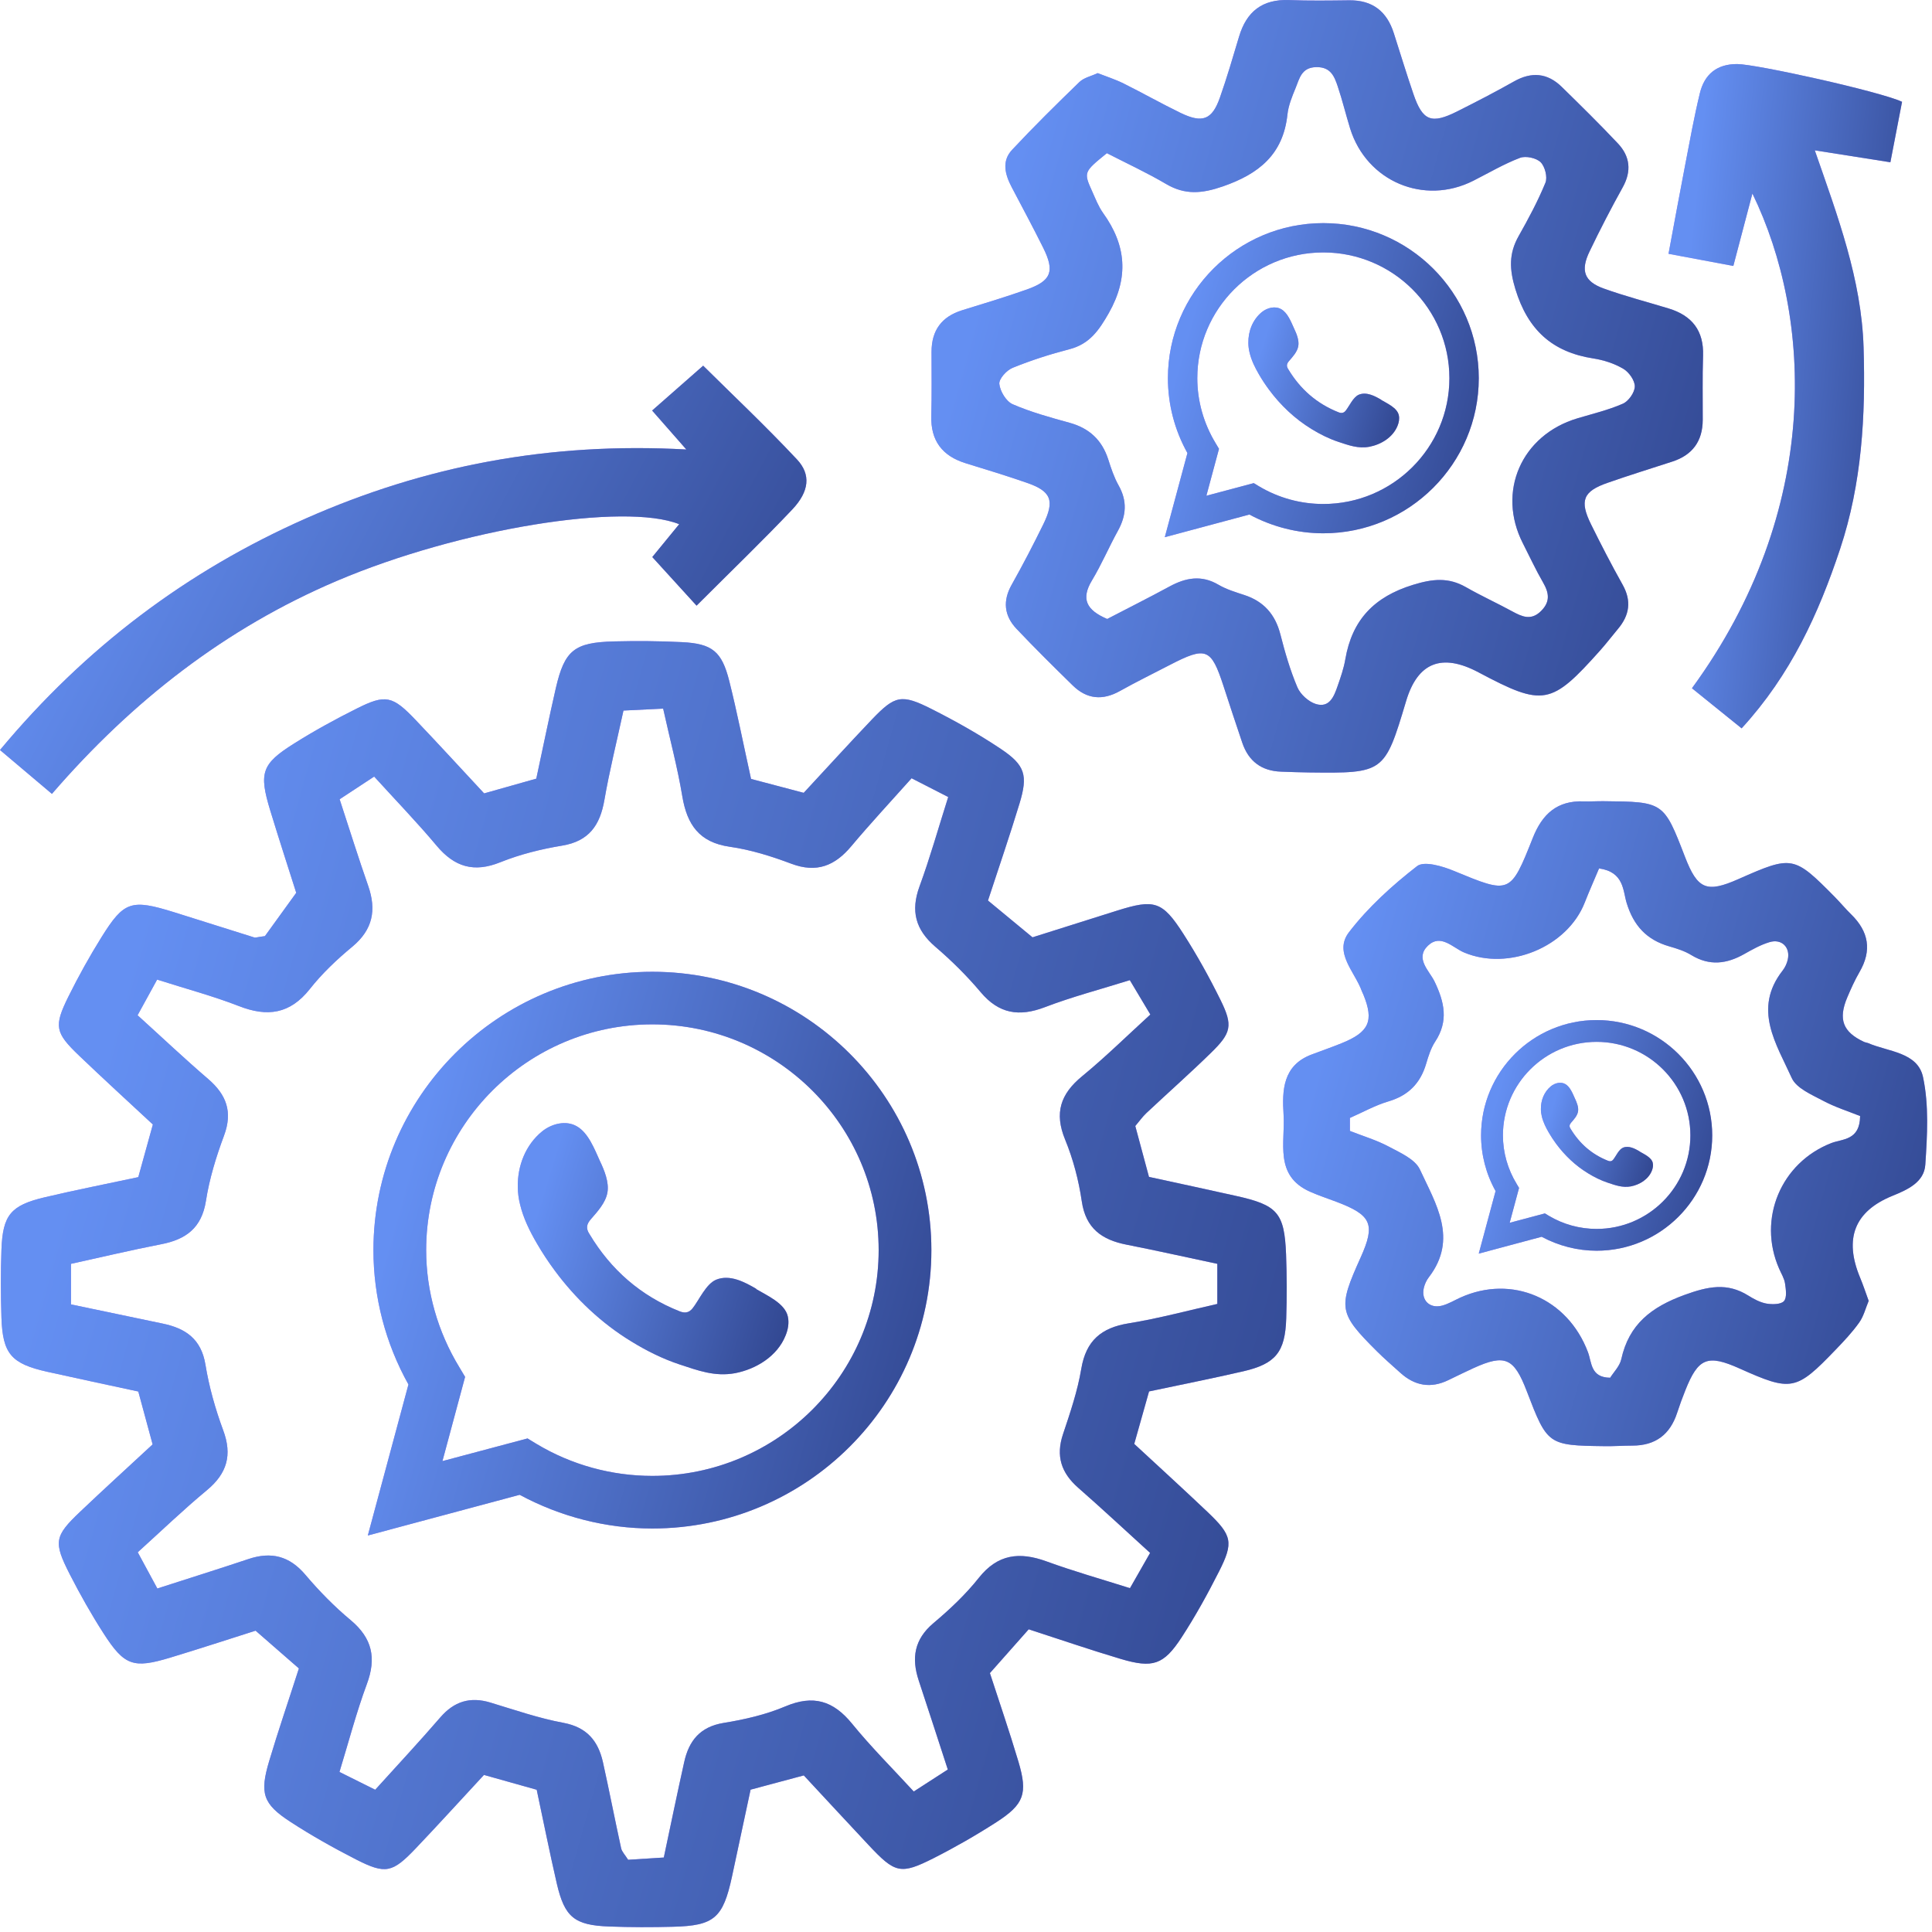 <svg width="240" height="240" viewBox="0 0 240 240" fill="none" xmlns="http://www.w3.org/2000/svg">
<path d="M93.28 96.758C95.53 97.348 97.58 97.898 99.84 98.488C102.71 95.398 105.49 92.338 108.34 89.348C111.18 86.388 111.98 86.188 115.71 88.068C118.66 89.558 121.57 91.188 124.32 93.028C127.36 95.058 127.71 96.318 126.65 99.808C125.45 103.758 124.11 107.658 122.73 111.868C124.42 113.258 126.06 114.618 128.26 116.438C131.28 115.488 135.03 114.298 138.78 113.118C143.4 111.668 144.39 111.928 147.01 116.018C148.71 118.668 150.24 121.428 151.63 124.248C153.18 127.398 152.97 128.318 150.41 130.808C147.8 133.358 145.06 135.778 142.4 138.278C141.93 138.718 141.55 139.268 141.03 139.878C141.58 141.938 142.13 143.978 142.73 146.198C146.41 146.998 149.95 147.758 153.49 148.548C158.7 149.698 159.55 150.638 159.76 155.818C159.86 158.468 159.87 161.128 159.78 163.778C159.65 167.958 158.47 169.418 154.45 170.348C150.59 171.238 146.71 172.008 142.74 172.848C142.11 175.078 141.53 177.118 140.9 179.368C143.98 182.218 147.03 184.998 150.03 187.848C153.06 190.738 153.26 191.598 151.44 195.198C150.02 198.008 148.49 200.778 146.78 203.408C144.55 206.828 143.2 207.258 139.22 206.078C135.42 204.948 131.68 203.658 127.79 202.398C126.2 204.188 124.69 205.898 122.97 207.838C124.1 211.318 125.39 215.068 126.52 218.858C127.69 222.818 127.22 224.138 123.76 226.368C121.26 227.978 118.66 229.468 116 230.818C111.86 232.908 111.2 232.718 107.89 229.188C105.28 226.408 102.69 223.598 99.85 220.548C97.76 221.108 95.59 221.688 93.24 222.318C92.45 226.028 91.69 229.568 90.93 233.118C89.82 238.258 88.73 239.218 83.63 239.348C80.98 239.418 78.32 239.418 75.67 239.318C71.36 239.158 70.14 238.168 69.17 233.988C68.28 230.138 67.51 226.258 66.67 222.328C64.37 221.678 62.33 221.108 60.12 220.488C57.25 223.578 54.47 226.648 51.62 229.638C48.75 232.648 47.89 232.848 44.27 231.008C41.47 229.578 38.71 228.028 36.08 226.318C32.65 224.088 32.24 222.778 33.44 218.758C34.57 214.968 35.86 211.218 37.13 207.258C35.45 205.798 33.84 204.398 31.75 202.568C28.62 203.558 24.88 204.788 21.11 205.928C16.56 207.298 15.45 206.928 12.86 202.898C11.34 200.538 9.95 198.068 8.67 195.568C6.62 191.548 6.76 190.828 9.95 187.798C12.83 185.058 15.78 182.378 18.96 179.428C18.39 177.338 17.81 175.158 17.18 172.858C13.3 172.018 9.59 171.238 5.88 170.408C1.4 169.408 0.33 168.178 0.18 163.688C0.09 160.868 0.08 158.048 0.18 155.228C0.34 150.948 1.32 149.738 5.53 148.738C9.38 147.828 13.26 147.068 17.18 146.228C17.82 143.918 18.39 141.878 18.99 139.688C15.88 136.798 12.83 134.008 9.84 131.148C6.84 128.278 6.67 127.498 8.5 123.798C9.75 121.278 11.12 118.808 12.61 116.418C15.41 111.928 16.31 111.668 21.65 113.328C24.97 114.358 28.28 115.428 31.6 116.458C31.74 116.498 31.93 116.418 32.91 116.288C33.78 115.078 35.05 113.328 36.8 110.908C35.93 108.158 34.71 104.418 33.56 100.648C32.15 96.008 32.5 94.898 36.51 92.378C39.03 90.788 41.66 89.348 44.32 88.018C47.91 86.218 48.76 86.418 51.66 89.468C54.51 92.458 57.3 95.508 60.14 98.558C62.4 97.918 64.44 97.348 66.62 96.728C67.45 92.888 68.2 89.158 69.05 85.468C70.14 80.778 71.34 79.808 76.26 79.678C79.08 79.608 81.9 79.628 84.72 79.768C88.47 79.958 89.66 80.908 90.59 84.588C91.56 88.438 92.32 92.338 93.3 96.768L93.28 96.758ZM19.49 197.348C23.6 196.018 27.23 194.888 30.84 193.678C33.68 192.718 35.95 193.278 37.94 195.628C39.65 197.648 41.53 199.568 43.56 201.258C46.24 203.498 46.78 205.968 45.57 209.208C44.27 212.718 43.32 216.358 42.17 220.118C43.82 220.938 45.11 221.578 46.61 222.328C49.4 219.248 52.11 216.338 54.7 213.338C56.42 211.348 58.41 210.738 60.92 211.498C63.93 212.408 66.92 213.448 70 214.018C72.92 214.568 74.31 216.278 74.9 218.908C75.69 222.468 76.38 226.038 77.16 229.598C77.26 230.038 77.65 230.418 78.03 231.028C79.43 230.938 80.86 230.848 82.46 230.748C83.33 226.638 84.13 222.768 84.99 218.908C85.57 216.258 86.95 214.508 89.89 214.028C92.49 213.608 95.14 212.998 97.55 211.978C101.02 210.508 103.51 211.258 105.84 214.118C108.21 217.028 110.89 219.698 113.51 222.548C115.2 221.458 116.41 220.668 117.74 219.818C116.49 215.978 115.32 212.368 114.13 208.768C113.21 205.988 113.56 203.648 115.96 201.628C117.98 199.928 119.95 198.078 121.59 196.008C123.95 193.038 126.65 192.748 129.99 193.958C133.36 195.188 136.83 196.168 140.37 197.288C141.27 195.708 141.99 194.448 142.87 192.908C139.82 190.138 136.92 187.428 133.94 184.818C131.83 182.968 131.14 180.878 132.05 178.158C132.94 175.498 133.86 172.798 134.32 170.038C134.91 166.538 136.8 164.938 140.21 164.388C143.92 163.788 147.57 162.798 151.22 161.978V156.998C147.35 156.178 143.66 155.348 139.95 154.618C136.89 154.018 134.87 152.608 134.38 149.218C134 146.618 133.31 143.988 132.31 141.558C130.95 138.248 131.74 135.898 134.42 133.698C137.33 131.308 140.03 128.648 142.9 126.028C141.92 124.378 141.17 123.148 140.35 121.758C136.68 122.908 133.16 123.828 129.79 125.118C126.59 126.338 124.08 125.938 121.82 123.248C120.12 121.228 118.21 119.338 116.2 117.618C113.73 115.498 113.1 113.178 114.23 110.098C115.53 106.558 116.55 102.918 117.79 99.008C116.18 98.188 114.79 97.478 113.24 96.678C110.58 99.658 108.1 102.318 105.76 105.108C103.72 107.548 101.46 108.478 98.31 107.298C95.84 106.368 93.26 105.558 90.66 105.188C86.86 104.648 85.35 102.438 84.76 98.928C84.17 95.368 83.23 91.878 82.38 88.028C80.55 88.118 78.99 88.188 77.45 88.268C76.58 92.258 75.7 95.798 75.08 99.378C74.54 102.498 73.18 104.498 69.82 105.048C67.22 105.478 64.6 106.128 62.16 107.108C58.87 108.438 56.46 107.698 54.25 105.068C51.82 102.168 49.19 99.448 46.48 96.468C44.81 97.568 43.5 98.438 42.19 99.288C43.45 103.138 44.54 106.618 45.74 110.048C46.78 113.038 46.32 115.478 43.77 117.598C41.86 119.178 40.02 120.918 38.49 122.858C36.02 125.978 33.21 126.358 29.68 124.978C26.47 123.728 23.12 122.838 19.52 121.688C18.68 123.228 17.92 124.598 17.09 126.118C20.19 128.928 22.96 131.548 25.85 134.028C28.13 135.988 28.93 138.118 27.83 141.068C26.85 143.698 26.01 146.428 25.58 149.188C25.05 152.558 23.08 153.978 20 154.568C16.29 155.288 12.61 156.168 8.82 156.998V162.038C12.82 162.878 16.53 163.658 20.24 164.428C23.07 165.018 25 166.348 25.52 169.518C25.97 172.278 26.75 175.028 27.72 177.658C28.88 180.758 28.2 183.048 25.69 185.128C22.77 187.548 20.03 190.188 17.11 192.828C17.96 194.398 18.65 195.678 19.54 197.318L19.49 197.348Z" fill="#A685FA"/>
<path d="M93.28 96.758C95.53 97.348 97.58 97.898 99.84 98.488C102.71 95.398 105.49 92.338 108.34 89.348C111.18 86.388 111.98 86.188 115.71 88.068C118.66 89.558 121.57 91.188 124.32 93.028C127.36 95.058 127.71 96.318 126.65 99.808C125.45 103.758 124.11 107.658 122.73 111.868C124.42 113.258 126.06 114.618 128.26 116.438C131.28 115.488 135.03 114.298 138.78 113.118C143.4 111.668 144.39 111.928 147.01 116.018C148.71 118.668 150.24 121.428 151.63 124.248C153.18 127.398 152.97 128.318 150.41 130.808C147.8 133.358 145.06 135.778 142.4 138.278C141.93 138.718 141.55 139.268 141.03 139.878C141.58 141.938 142.13 143.978 142.73 146.198C146.41 146.998 149.95 147.758 153.49 148.548C158.7 149.698 159.55 150.638 159.76 155.818C159.86 158.468 159.87 161.128 159.78 163.778C159.65 167.958 158.47 169.418 154.45 170.348C150.59 171.238 146.71 172.008 142.74 172.848C142.11 175.078 141.53 177.118 140.9 179.368C143.98 182.218 147.03 184.998 150.03 187.848C153.06 190.738 153.26 191.598 151.44 195.198C150.02 198.008 148.49 200.778 146.78 203.408C144.55 206.828 143.2 207.258 139.22 206.078C135.42 204.948 131.68 203.658 127.79 202.398C126.2 204.188 124.69 205.898 122.97 207.838C124.1 211.318 125.39 215.068 126.52 218.858C127.69 222.818 127.22 224.138 123.76 226.368C121.26 227.978 118.66 229.468 116 230.818C111.86 232.908 111.2 232.718 107.89 229.188C105.28 226.408 102.69 223.598 99.85 220.548C97.76 221.108 95.59 221.688 93.24 222.318C92.45 226.028 91.69 229.568 90.93 233.118C89.82 238.258 88.73 239.218 83.63 239.348C80.98 239.418 78.32 239.418 75.67 239.318C71.36 239.158 70.14 238.168 69.17 233.988C68.28 230.138 67.51 226.258 66.67 222.328C64.37 221.678 62.33 221.108 60.12 220.488C57.25 223.578 54.47 226.648 51.62 229.638C48.75 232.648 47.89 232.848 44.27 231.008C41.47 229.578 38.71 228.028 36.08 226.318C32.65 224.088 32.24 222.778 33.44 218.758C34.57 214.968 35.86 211.218 37.13 207.258C35.45 205.798 33.84 204.398 31.75 202.568C28.62 203.558 24.88 204.788 21.11 205.928C16.56 207.298 15.45 206.928 12.86 202.898C11.34 200.538 9.95 198.068 8.67 195.568C6.62 191.548 6.76 190.828 9.95 187.798C12.83 185.058 15.78 182.378 18.96 179.428C18.39 177.338 17.81 175.158 17.18 172.858C13.3 172.018 9.59 171.238 5.88 170.408C1.4 169.408 0.33 168.178 0.18 163.688C0.09 160.868 0.08 158.048 0.18 155.228C0.34 150.948 1.32 149.738 5.53 148.738C9.38 147.828 13.26 147.068 17.18 146.228C17.82 143.918 18.39 141.878 18.99 139.688C15.88 136.798 12.83 134.008 9.84 131.148C6.84 128.278 6.67 127.498 8.5 123.798C9.75 121.278 11.12 118.808 12.61 116.418C15.41 111.928 16.31 111.668 21.65 113.328C24.97 114.358 28.28 115.428 31.6 116.458C31.74 116.498 31.93 116.418 32.91 116.288C33.78 115.078 35.05 113.328 36.8 110.908C35.93 108.158 34.71 104.418 33.56 100.648C32.15 96.008 32.5 94.898 36.51 92.378C39.03 90.788 41.66 89.348 44.32 88.018C47.91 86.218 48.76 86.418 51.66 89.468C54.51 92.458 57.3 95.508 60.14 98.558C62.4 97.918 64.44 97.348 66.62 96.728C67.45 92.888 68.2 89.158 69.05 85.468C70.14 80.778 71.34 79.808 76.26 79.678C79.08 79.608 81.9 79.628 84.72 79.768C88.47 79.958 89.66 80.908 90.59 84.588C91.56 88.438 92.32 92.338 93.3 96.768L93.28 96.758ZM19.49 197.348C23.6 196.018 27.23 194.888 30.84 193.678C33.68 192.718 35.95 193.278 37.94 195.628C39.65 197.648 41.53 199.568 43.56 201.258C46.24 203.498 46.78 205.968 45.57 209.208C44.27 212.718 43.32 216.358 42.17 220.118C43.82 220.938 45.11 221.578 46.61 222.328C49.4 219.248 52.11 216.338 54.7 213.338C56.42 211.348 58.41 210.738 60.92 211.498C63.93 212.408 66.92 213.448 70 214.018C72.92 214.568 74.31 216.278 74.9 218.908C75.69 222.468 76.38 226.038 77.16 229.598C77.26 230.038 77.65 230.418 78.03 231.028C79.43 230.938 80.86 230.848 82.46 230.748C83.33 226.638 84.13 222.768 84.99 218.908C85.57 216.258 86.95 214.508 89.89 214.028C92.49 213.608 95.14 212.998 97.55 211.978C101.02 210.508 103.51 211.258 105.84 214.118C108.21 217.028 110.89 219.698 113.51 222.548C115.2 221.458 116.41 220.668 117.74 219.818C116.49 215.978 115.32 212.368 114.13 208.768C113.21 205.988 113.56 203.648 115.96 201.628C117.98 199.928 119.95 198.078 121.59 196.008C123.95 193.038 126.65 192.748 129.99 193.958C133.36 195.188 136.83 196.168 140.37 197.288C141.27 195.708 141.99 194.448 142.87 192.908C139.82 190.138 136.92 187.428 133.94 184.818C131.83 182.968 131.14 180.878 132.05 178.158C132.94 175.498 133.86 172.798 134.32 170.038C134.91 166.538 136.8 164.938 140.21 164.388C143.92 163.788 147.57 162.798 151.22 161.978V156.998C147.35 156.178 143.66 155.348 139.95 154.618C136.89 154.018 134.87 152.608 134.38 149.218C134 146.618 133.31 143.988 132.31 141.558C130.95 138.248 131.74 135.898 134.42 133.698C137.33 131.308 140.03 128.648 142.9 126.028C141.92 124.378 141.17 123.148 140.35 121.758C136.68 122.908 133.16 123.828 129.79 125.118C126.59 126.338 124.08 125.938 121.82 123.248C120.12 121.228 118.21 119.338 116.2 117.618C113.73 115.498 113.1 113.178 114.23 110.098C115.53 106.558 116.55 102.918 117.79 99.008C116.18 98.188 114.79 97.478 113.24 96.678C110.58 99.658 108.1 102.318 105.76 105.108C103.72 107.548 101.46 108.478 98.31 107.298C95.84 106.368 93.26 105.558 90.66 105.188C86.86 104.648 85.35 102.438 84.76 98.928C84.17 95.368 83.23 91.878 82.38 88.028C80.55 88.118 78.99 88.188 77.45 88.268C76.58 92.258 75.7 95.798 75.08 99.378C74.54 102.498 73.18 104.498 69.82 105.048C67.22 105.478 64.6 106.128 62.16 107.108C58.87 108.438 56.46 107.698 54.25 105.068C51.82 102.168 49.19 99.448 46.48 96.468C44.81 97.568 43.5 98.438 42.19 99.288C43.45 103.138 44.54 106.618 45.74 110.048C46.78 113.038 46.32 115.478 43.77 117.598C41.86 119.178 40.02 120.918 38.49 122.858C36.02 125.978 33.21 126.358 29.68 124.978C26.47 123.728 23.12 122.838 19.52 121.688C18.68 123.228 17.92 124.598 17.09 126.118C20.19 128.928 22.96 131.548 25.85 134.028C28.13 135.988 28.93 138.118 27.83 141.068C26.85 143.698 26.01 146.428 25.58 149.188C25.05 152.558 23.08 153.978 20 154.568C16.29 155.288 12.61 156.168 8.82 156.998V162.038C12.82 162.878 16.53 163.658 20.24 164.428C23.07 165.018 25 166.348 25.52 169.518C25.97 172.278 26.75 175.028 27.72 177.658C28.88 180.758 28.2 183.048 25.69 185.128C22.77 187.548 20.03 190.188 17.11 192.828C17.96 194.398 18.65 195.678 19.54 197.318L19.49 197.348Z" fill="url(#paint0_linear_872_18514)"/>
<path d="M136.34 9.078C137.46 9.518 138.57 9.868 139.59 10.378C141.96 11.558 144.27 12.868 146.66 14.028C149.37 15.338 150.57 14.888 151.54 12.128C152.42 9.628 153.16 7.088 153.92 4.548C154.85 1.428 156.82 -0.122 160.15 0.008C162.63 0.108 165.13 0.068 167.61 0.038C170.5 0.008 172.28 1.418 173.14 4.108C173.95 6.628 174.72 9.168 175.58 11.678C176.73 15.038 177.81 15.458 181.06 13.818C183.43 12.628 185.79 11.408 188.09 10.108C190.26 8.888 192.22 9.058 193.99 10.778C196.35 13.088 198.71 15.408 200.98 17.818C202.5 19.428 202.7 21.268 201.57 23.288C200.12 25.898 198.75 28.548 197.46 31.238C196.31 33.618 196.8 34.968 199.21 35.838C201.85 36.788 204.58 37.498 207.28 38.318C210.18 39.198 211.67 41.068 211.56 44.198C211.47 46.848 211.53 49.508 211.52 52.158C211.51 54.808 210.24 56.538 207.72 57.347C205.04 58.218 202.35 59.048 199.7 59.978C196.65 61.038 196.19 62.188 197.65 65.148C198.9 67.678 200.19 70.178 201.57 72.638C202.7 74.658 202.42 76.427 200.99 78.127C200.24 79.017 199.54 79.948 198.77 80.808C192.68 87.627 191.72 87.797 183.68 83.528C179.107 81.094 176.104 82.284 174.67 87.097C172 96.017 171.94 96.068 162.63 95.958C161.47 95.948 160.31 95.898 159.15 95.858C156.71 95.778 155.1 94.567 154.32 92.267C153.52 89.918 152.75 87.558 151.98 85.198C150.45 80.517 149.83 80.268 145.31 82.608C143.25 83.678 141.16 84.698 139.14 85.828C136.97 87.048 135.01 86.868 133.25 85.138C130.89 82.828 128.53 80.498 126.26 78.097C124.74 76.478 124.54 74.638 125.68 72.627C127.06 70.168 128.36 67.668 129.6 65.138C131.05 62.178 130.59 61.018 127.54 59.968C125.04 59.098 122.5 58.328 119.97 57.548C117.06 56.648 115.6 54.758 115.69 51.658C115.76 49.008 115.72 46.348 115.72 43.698C115.72 41.038 116.98 39.328 119.53 38.538C122.22 37.708 124.92 36.898 127.57 35.958C130.61 34.878 131.05 33.708 129.58 30.758C128.33 28.238 126.99 25.758 125.68 23.258C124.86 21.698 124.4 20.028 125.72 18.618C128.42 15.728 131.25 12.938 134.09 10.188C134.65 9.648 135.54 9.468 136.35 9.088L136.34 9.078ZM137.57 76.877C140.01 75.608 142.66 74.278 145.26 72.868C147.28 71.768 149.24 71.388 151.36 72.638C152.35 73.218 153.48 73.558 154.58 73.918C156.99 74.707 158.41 76.318 159.05 78.788C159.62 81.028 160.27 83.268 161.17 85.388C161.55 86.268 162.56 87.178 163.47 87.458C165.15 87.968 165.72 86.508 166.16 85.228C166.54 84.138 166.93 83.028 167.12 81.898C167.96 76.998 170.71 74.128 175.54 72.648C177.98 71.898 179.94 71.698 182.12 72.948C183.99 74.017 185.95 74.908 187.84 75.938C189.06 76.598 190.19 77.138 191.43 75.908C192.61 74.738 192.43 73.647 191.68 72.347C190.77 70.778 190.01 69.118 189.18 67.498C185.91 61.098 188.99 54.048 195.95 51.968C197.85 51.398 199.8 50.938 201.6 50.148C202.31 49.838 203.07 48.748 203.08 48.008C203.09 47.267 202.36 46.228 201.66 45.818C200.55 45.158 199.22 44.727 197.93 44.528C192.81 43.737 189.79 40.958 188.25 35.928C187.5 33.468 187.42 31.518 188.64 29.348C189.86 27.188 191.04 24.988 191.98 22.698C192.26 22.008 191.92 20.678 191.38 20.148C190.84 19.618 189.53 19.338 188.82 19.608C186.82 20.368 184.95 21.478 183.03 22.448C176.91 25.558 169.77 22.548 167.72 15.968C167.18 14.228 166.76 12.458 166.18 10.738C165.76 9.488 165.3 8.298 163.5 8.338C161.67 8.378 161.43 9.748 160.95 10.918C160.51 11.988 160.05 13.098 159.93 14.228C159.4 19.188 156.38 21.608 151.9 23.158C149.33 24.048 147.22 24.248 144.86 22.858C142.45 21.438 139.89 20.258 137.5 19.028C134.61 21.378 134.6 21.388 135.68 23.788C136.09 24.698 136.45 25.648 137.02 26.448C139.91 30.458 140.25 34.448 137.74 38.888C136.52 41.028 135.36 42.728 132.86 43.378C130.46 43.998 128.09 44.758 125.8 45.688C125.05 45.987 124.07 47.068 124.14 47.698C124.24 48.608 124.99 49.868 125.8 50.218C128.06 51.198 130.47 51.858 132.86 52.518C135.31 53.188 136.89 54.658 137.67 57.068C138.02 58.168 138.39 59.288 138.95 60.288C140.05 62.228 139.92 64.038 138.87 65.938C137.75 67.968 136.84 70.118 135.65 72.097C134.26 74.397 134.94 75.788 137.56 76.898L137.57 76.877Z" fill="#A685FA"/>
<path d="M136.34 9.078C137.46 9.518 138.57 9.868 139.59 10.378C141.96 11.558 144.27 12.868 146.66 14.028C149.37 15.338 150.57 14.888 151.54 12.128C152.42 9.628 153.16 7.088 153.92 4.548C154.85 1.428 156.82 -0.122 160.15 0.008C162.63 0.108 165.13 0.068 167.61 0.038C170.5 0.008 172.28 1.418 173.14 4.108C173.95 6.628 174.72 9.168 175.58 11.678C176.73 15.038 177.81 15.458 181.06 13.818C183.43 12.628 185.79 11.408 188.09 10.108C190.26 8.888 192.22 9.058 193.99 10.778C196.35 13.088 198.71 15.408 200.98 17.818C202.5 19.428 202.7 21.268 201.57 23.288C200.12 25.898 198.75 28.548 197.46 31.238C196.31 33.618 196.8 34.968 199.21 35.838C201.85 36.788 204.58 37.498 207.28 38.318C210.18 39.198 211.67 41.068 211.56 44.198C211.47 46.848 211.53 49.508 211.52 52.158C211.51 54.808 210.24 56.538 207.72 57.347C205.04 58.218 202.35 59.048 199.7 59.978C196.65 61.038 196.19 62.188 197.65 65.148C198.9 67.678 200.19 70.178 201.57 72.638C202.7 74.658 202.42 76.427 200.99 78.127C200.24 79.017 199.54 79.948 198.77 80.808C192.68 87.627 191.72 87.797 183.68 83.528C179.107 81.094 176.104 82.284 174.67 87.097C172 96.017 171.94 96.068 162.63 95.958C161.47 95.948 160.31 95.898 159.15 95.858C156.71 95.778 155.1 94.567 154.32 92.267C153.52 89.918 152.75 87.558 151.98 85.198C150.45 80.517 149.83 80.268 145.31 82.608C143.25 83.678 141.16 84.698 139.14 85.828C136.97 87.048 135.01 86.868 133.25 85.138C130.89 82.828 128.53 80.498 126.26 78.097C124.74 76.478 124.54 74.638 125.68 72.627C127.06 70.168 128.36 67.668 129.6 65.138C131.05 62.178 130.59 61.018 127.54 59.968C125.04 59.098 122.5 58.328 119.97 57.548C117.06 56.648 115.6 54.758 115.69 51.658C115.76 49.008 115.72 46.348 115.72 43.698C115.72 41.038 116.98 39.328 119.53 38.538C122.22 37.708 124.92 36.898 127.57 35.958C130.61 34.878 131.05 33.708 129.58 30.758C128.33 28.238 126.99 25.758 125.68 23.258C124.86 21.698 124.4 20.028 125.72 18.618C128.42 15.728 131.25 12.938 134.09 10.188C134.65 9.648 135.54 9.468 136.35 9.088L136.34 9.078ZM137.57 76.877C140.01 75.608 142.66 74.278 145.26 72.868C147.28 71.768 149.24 71.388 151.36 72.638C152.35 73.218 153.48 73.558 154.58 73.918C156.99 74.707 158.41 76.318 159.05 78.788C159.62 81.028 160.27 83.268 161.17 85.388C161.55 86.268 162.56 87.178 163.47 87.458C165.15 87.968 165.72 86.508 166.16 85.228C166.54 84.138 166.93 83.028 167.12 81.898C167.96 76.998 170.71 74.128 175.54 72.648C177.98 71.898 179.94 71.698 182.12 72.948C183.99 74.017 185.95 74.908 187.84 75.938C189.06 76.598 190.19 77.138 191.43 75.908C192.61 74.738 192.43 73.647 191.68 72.347C190.77 70.778 190.01 69.118 189.18 67.498C185.91 61.098 188.99 54.048 195.95 51.968C197.85 51.398 199.8 50.938 201.6 50.148C202.31 49.838 203.07 48.748 203.08 48.008C203.09 47.267 202.36 46.228 201.66 45.818C200.55 45.158 199.22 44.727 197.93 44.528C192.81 43.737 189.79 40.958 188.25 35.928C187.5 33.468 187.42 31.518 188.64 29.348C189.86 27.188 191.04 24.988 191.98 22.698C192.26 22.008 191.92 20.678 191.38 20.148C190.84 19.618 189.53 19.338 188.82 19.608C186.82 20.368 184.95 21.478 183.03 22.448C176.91 25.558 169.77 22.548 167.72 15.968C167.18 14.228 166.76 12.458 166.18 10.738C165.76 9.488 165.3 8.298 163.5 8.338C161.67 8.378 161.43 9.748 160.95 10.918C160.51 11.988 160.05 13.098 159.93 14.228C159.4 19.188 156.38 21.608 151.9 23.158C149.33 24.048 147.22 24.248 144.86 22.858C142.45 21.438 139.89 20.258 137.5 19.028C134.61 21.378 134.6 21.388 135.68 23.788C136.09 24.698 136.45 25.648 137.02 26.448C139.91 30.458 140.25 34.448 137.74 38.888C136.52 41.028 135.36 42.728 132.86 43.378C130.46 43.998 128.09 44.758 125.8 45.688C125.05 45.987 124.07 47.068 124.14 47.698C124.24 48.608 124.99 49.868 125.8 50.218C128.06 51.198 130.47 51.858 132.86 52.518C135.31 53.188 136.89 54.658 137.67 57.068C138.02 58.168 138.39 59.288 138.95 60.288C140.05 62.228 139.92 64.038 138.87 65.938C137.75 67.968 136.84 70.118 135.65 72.097C134.26 74.397 134.94 75.788 137.56 76.898L137.57 76.877Z" fill="url(#paint1_linear_872_18514)"/>
<path d="M232.13 161.608C231.75 162.518 231.51 163.518 230.95 164.298C230.09 165.508 229.06 166.598 228.02 167.678C223.11 172.788 222.54 172.888 216.09 169.998C212.12 168.218 210.96 168.678 209.36 172.708C208.99 173.628 208.65 174.558 208.34 175.508C207.46 178.208 205.64 179.578 202.79 179.578C201.63 179.578 200.47 179.668 199.31 179.648C192.29 179.558 192.22 179.498 189.66 172.818C188.07 168.668 186.96 168.178 183.05 169.948C181.99 170.428 180.96 170.948 179.91 171.448C177.72 172.508 175.74 172.148 173.96 170.538C172.98 169.648 171.97 168.788 171.03 167.848C166.28 163.108 166.19 162.498 169.02 156.218C170.89 152.068 170.39 150.938 165.98 149.278C164.9 148.868 163.79 148.508 162.74 148.038C158.24 146.038 159.68 141.908 159.45 138.458C159.26 135.448 159.35 132.348 162.93 130.998C164.17 130.528 165.42 130.098 166.65 129.598C170.08 128.218 170.7 126.828 169.37 123.568C169.31 123.418 169.22 123.268 169.17 123.118C168.31 120.718 165.64 118.318 167.58 115.798C169.95 112.708 172.94 109.998 176.03 107.598C176.9 106.918 179.19 107.598 180.61 108.188C187.57 111.058 187.61 111.148 190.41 104.088C191.59 101.108 193.44 99.439 196.72 99.549C197.55 99.579 198.38 99.519 199.21 99.528C206.66 99.599 206.68 99.609 209.31 106.428C210.88 110.498 212 110.958 215.99 109.188C222.64 106.248 222.84 106.278 227.92 111.418C228.62 112.128 229.25 112.898 229.96 113.588C232.14 115.718 232.56 118.068 230.99 120.758C230.41 121.758 229.93 122.828 229.48 123.888C228.32 126.628 228.93 128.208 231.56 129.428C231.71 129.498 231.88 129.508 232.04 129.568C234.56 130.668 238.23 130.688 238.89 133.818C239.63 137.308 239.41 141.058 239.17 144.668C239.03 146.858 236.99 147.778 235.07 148.558C230.377 150.472 229.044 153.858 231.07 158.718C231.45 159.628 231.76 160.568 232.13 161.588V161.608ZM167.69 138.868C167.69 139.408 167.69 139.948 167.69 140.488C169.31 141.128 171.01 141.628 172.54 142.448C173.95 143.198 175.8 144.008 176.39 145.288C178.35 149.528 181.16 153.878 177.5 158.658C177.2 159.038 176.98 159.528 176.87 159.998C176.52 161.528 177.61 162.598 179.15 162.188C179.94 161.978 180.67 161.528 181.42 161.188C187.82 158.298 194.74 161.278 197.26 167.968C197.75 169.258 197.57 171.118 200.02 171.148C200.45 170.458 201.21 169.708 201.4 168.848C202.36 164.488 205.15 162.358 209.26 160.858C212.16 159.808 214.54 159.288 217.19 160.948C217.89 161.388 218.66 161.798 219.45 161.938C220.16 162.058 221.24 162.048 221.61 161.628C222 161.188 221.85 160.158 221.74 159.418C221.64 158.778 221.26 158.188 221 157.578C218.3 151.398 221.25 144.428 227.49 141.998C228.88 141.458 231.04 141.688 231.07 138.638C229.65 138.068 227.96 137.538 226.43 136.718C225.02 135.968 223.15 135.178 222.58 133.918C220.67 129.688 217.7 125.348 221.45 120.558C221.75 120.178 221.97 119.688 222.08 119.218C222.43 117.688 221.33 116.578 219.81 117.038C218.71 117.368 217.68 117.948 216.67 118.518C214.49 119.748 212.36 120.018 210.11 118.648C209.28 118.138 208.3 117.828 207.35 117.558C204.56 116.748 202.94 115.008 202.07 112.178C201.6 110.658 201.76 108.318 198.64 107.878C198.08 109.218 197.44 110.648 196.87 112.098C194.71 117.658 187.39 120.648 181.87 118.318C180.47 117.728 178.97 115.948 177.38 117.478C175.74 119.058 177.56 120.598 178.2 121.918C179.44 124.488 179.96 126.848 178.28 129.398C177.75 130.208 177.44 131.198 177.16 132.148C176.44 134.578 174.95 136.088 172.48 136.818C170.82 137.308 169.28 138.178 167.68 138.878L167.69 138.868Z" fill="#A685FA"/>
<path d="M232.13 161.608C231.75 162.518 231.51 163.518 230.95 164.298C230.09 165.508 229.06 166.598 228.02 167.678C223.11 172.788 222.54 172.888 216.09 169.998C212.12 168.218 210.96 168.678 209.36 172.708C208.99 173.628 208.65 174.558 208.34 175.508C207.46 178.208 205.64 179.578 202.79 179.578C201.63 179.578 200.47 179.668 199.31 179.648C192.29 179.558 192.22 179.498 189.66 172.818C188.07 168.668 186.96 168.178 183.05 169.948C181.99 170.428 180.96 170.948 179.91 171.448C177.72 172.508 175.74 172.148 173.96 170.538C172.98 169.648 171.97 168.788 171.03 167.848C166.28 163.108 166.19 162.498 169.02 156.218C170.89 152.068 170.39 150.938 165.98 149.278C164.9 148.868 163.79 148.508 162.74 148.038C158.24 146.038 159.68 141.908 159.45 138.458C159.26 135.448 159.35 132.348 162.93 130.998C164.17 130.528 165.42 130.098 166.65 129.598C170.08 128.218 170.7 126.828 169.37 123.568C169.31 123.418 169.22 123.268 169.17 123.118C168.31 120.718 165.64 118.318 167.58 115.798C169.95 112.708 172.94 109.998 176.03 107.598C176.9 106.918 179.19 107.598 180.61 108.188C187.57 111.058 187.61 111.148 190.41 104.088C191.59 101.108 193.44 99.439 196.72 99.549C197.55 99.579 198.38 99.519 199.21 99.528C206.66 99.599 206.68 99.609 209.31 106.428C210.88 110.498 212 110.958 215.99 109.188C222.64 106.248 222.84 106.278 227.92 111.418C228.62 112.128 229.25 112.898 229.96 113.588C232.14 115.718 232.56 118.068 230.99 120.758C230.41 121.758 229.93 122.828 229.48 123.888C228.32 126.628 228.93 128.208 231.56 129.428C231.71 129.498 231.88 129.508 232.04 129.568C234.56 130.668 238.23 130.688 238.89 133.818C239.63 137.308 239.41 141.058 239.17 144.668C239.03 146.858 236.99 147.778 235.07 148.558C230.377 150.472 229.044 153.858 231.07 158.718C231.45 159.628 231.76 160.568 232.13 161.588V161.608ZM167.69 138.868C167.69 139.408 167.69 139.948 167.69 140.488C169.31 141.128 171.01 141.628 172.54 142.448C173.95 143.198 175.8 144.008 176.39 145.288C178.35 149.528 181.16 153.878 177.5 158.658C177.2 159.038 176.98 159.528 176.87 159.998C176.52 161.528 177.61 162.598 179.15 162.188C179.94 161.978 180.67 161.528 181.42 161.188C187.82 158.298 194.74 161.278 197.26 167.968C197.75 169.258 197.57 171.118 200.02 171.148C200.45 170.458 201.21 169.708 201.4 168.848C202.36 164.488 205.15 162.358 209.26 160.858C212.16 159.808 214.54 159.288 217.19 160.948C217.89 161.388 218.66 161.798 219.45 161.938C220.16 162.058 221.24 162.048 221.61 161.628C222 161.188 221.85 160.158 221.74 159.418C221.64 158.778 221.26 158.188 221 157.578C218.3 151.398 221.25 144.428 227.49 141.998C228.88 141.458 231.04 141.688 231.07 138.638C229.65 138.068 227.96 137.538 226.43 136.718C225.02 135.968 223.15 135.178 222.58 133.918C220.67 129.688 217.7 125.348 221.45 120.558C221.75 120.178 221.97 119.688 222.08 119.218C222.43 117.688 221.33 116.578 219.81 117.038C218.71 117.368 217.68 117.948 216.67 118.518C214.49 119.748 212.36 120.018 210.11 118.648C209.28 118.138 208.3 117.828 207.35 117.558C204.56 116.748 202.94 115.008 202.07 112.178C201.6 110.658 201.76 108.318 198.64 107.878C198.08 109.218 197.44 110.648 196.87 112.098C194.71 117.658 187.39 120.648 181.87 118.318C180.47 117.728 178.97 115.948 177.38 117.478C175.74 119.058 177.56 120.598 178.2 121.918C179.44 124.488 179.96 126.848 178.28 129.398C177.75 130.208 177.44 131.198 177.16 132.148C176.44 134.578 174.95 136.088 172.48 136.818C170.82 137.308 169.28 138.178 167.68 138.878L167.69 138.868Z" fill="url(#paint2_linear_872_18514)"/>
<path d="M86.53 75.238C84.59 73.108 82.93 71.288 81.03 69.198C82.15 67.828 83.26 66.478 84.37 65.118C77.59 62.388 57.1 65.658 41.82 72.168C28.04 78.038 16.46 87.028 6.45 98.618C4.22 96.738 2.25 95.068 0 93.168C10.63 80.408 23.24 70.928 38.01 64.398C52.73 57.888 68.21 54.888 85.26 55.838C83.46 53.788 82.3 52.468 81.01 50.998C83.04 49.218 84.98 47.508 87.35 45.428C90.9 48.948 95.08 52.888 99 57.068C100.77 58.958 100.52 61.058 98.43 63.278C94.79 67.128 90.97 70.798 86.54 75.228L86.53 75.238Z" fill="#A685FA"/>
<path d="M86.53 75.238C84.59 73.108 82.93 71.288 81.03 69.198C82.15 67.828 83.26 66.478 84.37 65.118C77.59 62.388 57.1 65.658 41.82 72.168C28.04 78.038 16.46 87.028 6.45 98.618C4.22 96.738 2.25 95.068 0 93.168C10.63 80.408 23.24 70.928 38.01 64.398C52.73 57.888 68.21 54.888 85.26 55.838C83.46 53.788 82.3 52.468 81.01 50.998C83.04 49.218 84.98 47.508 87.35 45.428C90.9 48.948 95.08 52.888 99 57.068C100.77 58.958 100.52 61.058 98.43 63.278C94.79 67.128 90.97 70.798 86.54 75.228L86.53 75.238Z" fill="url(#paint3_linear_872_18514)"/>
<path d="M217.69 24.037C216.81 27.377 216.11 30.047 215.32 33.037C212.63 32.537 210.27 32.097 207.27 31.527C208 27.627 208.66 23.977 209.37 20.327C209.93 17.407 210.46 14.477 211.16 11.587C211.73 9.237 213.26 7.947 215.81 7.957C218.15 7.967 233.53 11.357 236.28 12.647C235.84 14.927 235.38 17.287 234.83 20.157C231.72 19.667 228.88 19.217 225.44 18.677C228.29 26.877 231.24 34.687 231.5 43.157C231.76 51.657 231.29 60.037 228.59 68.177C225.92 76.207 222.47 83.807 216.35 90.477C214.13 88.687 212.14 87.087 210.18 85.497C226.35 63.367 225.18 39.427 217.69 24.037Z" fill="#A685FA"/>
<path d="M217.69 24.037C216.81 27.377 216.11 30.047 215.32 33.037C212.63 32.537 210.27 32.097 207.27 31.527C208 27.627 208.66 23.977 209.37 20.327C209.93 17.407 210.46 14.477 211.16 11.587C211.73 9.237 213.26 7.947 215.81 7.957C218.15 7.967 233.53 11.357 236.28 12.647C235.84 14.927 235.38 17.287 234.83 20.157C231.72 19.667 228.88 19.217 225.44 18.677C228.29 26.877 231.24 34.687 231.5 43.157C231.76 51.657 231.29 60.037 228.59 68.177C225.92 76.207 222.47 83.807 216.35 90.477C214.13 88.687 212.14 87.087 210.18 85.497C226.35 63.367 225.18 39.427 217.69 24.037Z" fill="url(#paint4_linear_872_18514)"/>
<path fill-rule="evenodd" clip-rule="evenodd" d="M93.927 160.093C92.494 159.251 90.652 158.281 88.963 158.97C87.684 159.506 86.84 161.522 86.021 162.543C85.586 163.079 85.074 163.155 84.435 162.9C79.599 160.986 75.889 157.745 73.229 153.305C72.768 152.616 72.845 152.08 73.408 151.442C74.226 150.498 75.224 149.426 75.454 148.15C75.685 146.874 75.071 145.368 74.533 144.246C73.868 142.791 73.101 140.724 71.642 139.907C70.312 139.142 68.547 139.575 67.344 140.545C65.272 142.229 64.274 144.858 64.325 147.435C64.325 148.176 64.427 148.916 64.606 149.63C65.016 151.34 65.809 152.948 66.704 154.479C67.37 155.627 68.112 156.75 68.905 157.822C71.489 161.318 74.713 164.38 78.448 166.652C80.316 167.8 82.311 168.795 84.384 169.484C86.712 170.25 88.784 171.041 91.317 170.582C93.952 170.071 96.562 168.464 97.585 165.912C97.892 165.172 98.046 164.329 97.867 163.538C97.509 161.905 95.283 160.935 93.952 160.144L93.927 160.093Z" fill="#A685FA"/>
<path fill-rule="evenodd" clip-rule="evenodd" d="M93.927 160.093C92.494 159.251 90.652 158.281 88.963 158.97C87.684 159.506 86.84 161.522 86.021 162.543C85.586 163.079 85.074 163.155 84.435 162.9C79.599 160.986 75.889 157.745 73.229 153.305C72.768 152.616 72.845 152.08 73.408 151.442C74.226 150.498 75.224 149.426 75.454 148.15C75.685 146.874 75.071 145.368 74.533 144.246C73.868 142.791 73.101 140.724 71.642 139.907C70.312 139.142 68.547 139.575 67.344 140.545C65.272 142.229 64.274 144.858 64.325 147.435C64.325 148.176 64.427 148.916 64.606 149.63C65.016 151.34 65.809 152.948 66.704 154.479C67.37 155.627 68.112 156.75 68.905 157.822C71.489 161.318 74.713 164.38 78.448 166.652C80.316 167.8 82.311 168.795 84.384 169.484C86.712 170.25 88.784 171.041 91.317 170.582C93.952 170.071 96.562 168.464 97.585 165.912C97.892 165.172 98.046 164.329 97.867 163.538C97.509 161.905 95.283 160.935 93.952 160.144L93.927 160.093Z" fill="url(#paint5_linear_872_18514)"/>
<path fill-rule="evenodd" clip-rule="evenodd" d="M203.679 143.031C203.086 142.682 202.323 142.28 201.623 142.566C201.093 142.788 200.743 143.623 200.404 144.046C200.224 144.268 200.012 144.3 199.747 144.194C197.744 143.401 196.207 142.058 195.104 140.219C194.914 139.933 194.945 139.711 195.179 139.447C195.518 139.056 195.931 138.612 196.027 138.083C196.122 137.554 195.868 136.931 195.645 136.465C195.369 135.863 195.051 135.006 194.447 134.668C193.896 134.351 193.165 134.531 192.667 134.932C191.808 135.63 191.395 136.719 191.416 137.787C191.416 138.094 191.458 138.4 191.532 138.696C191.702 139.404 192.031 140.071 192.402 140.705C192.677 141.181 192.985 141.646 193.313 142.09C194.384 143.538 195.719 144.807 197.267 145.748C198.04 146.224 198.867 146.636 199.726 146.921C200.69 147.239 201.549 147.566 202.598 147.376C203.69 147.165 204.771 146.499 205.195 145.441C205.322 145.135 205.386 144.786 205.312 144.458C205.163 143.781 204.241 143.38 203.69 143.052L203.679 143.031Z" fill="#A685FA"/>
<path fill-rule="evenodd" clip-rule="evenodd" d="M203.679 143.031C203.086 142.682 202.323 142.28 201.623 142.566C201.093 142.788 200.743 143.623 200.404 144.046C200.224 144.268 200.012 144.3 199.747 144.194C197.744 143.401 196.207 142.058 195.104 140.219C194.914 139.933 194.945 139.711 195.179 139.447C195.518 139.056 195.931 138.612 196.027 138.083C196.122 137.554 195.868 136.931 195.645 136.465C195.369 135.863 195.051 135.006 194.447 134.668C193.896 134.351 193.165 134.531 192.667 134.932C191.808 135.63 191.395 136.719 191.416 137.787C191.416 138.094 191.458 138.4 191.532 138.696C191.702 139.404 192.031 140.071 192.402 140.705C192.677 141.181 192.985 141.646 193.313 142.09C194.384 143.538 195.719 144.807 197.267 145.748C198.04 146.224 198.867 146.636 199.726 146.921C200.69 147.239 201.549 147.566 202.598 147.376C203.69 147.165 204.771 146.499 205.195 145.441C205.322 145.135 205.386 144.786 205.312 144.458C205.163 143.781 204.241 143.38 203.69 143.052L203.679 143.031Z" fill="url(#paint6_linear_872_18514)"/>
<path d="M45.699 190.717L50.739 171.985C47.874 166.856 46.39 161.114 46.39 155.296C46.39 136.233 61.92 120.717 81.032 120.717C100.144 120.717 115.699 136.233 115.699 155.296C115.699 174.359 100.144 189.875 81.032 189.875C75.301 189.875 69.621 188.42 64.555 185.689L45.699 190.742L45.699 190.717ZM65.502 178.672L66.679 179.386C71.028 181.989 75.992 183.342 81.032 183.342C96.536 183.342 109.15 170.761 109.15 155.296C109.15 139.831 96.536 127.25 81.032 127.25C65.527 127.25 52.94 139.831 52.94 155.296C52.94 160.4 54.373 165.427 57.059 169.842L57.775 171.041L54.961 181.504L65.502 178.697V178.672Z" fill="#A685FA"/>
<path d="M45.699 190.717L50.739 171.985C47.874 166.856 46.39 161.114 46.39 155.296C46.39 136.233 61.92 120.717 81.032 120.717C100.144 120.717 115.699 136.233 115.699 155.296C115.699 174.359 100.144 189.875 81.032 189.875C75.301 189.875 69.621 188.42 64.555 185.689L45.699 190.742L45.699 190.717ZM65.502 178.672L66.679 179.386C71.028 181.989 75.992 183.342 81.032 183.342C96.536 183.342 109.15 170.761 109.15 155.296C109.15 139.831 96.536 127.25 81.032 127.25C65.527 127.25 52.94 139.831 52.94 155.296C52.94 160.4 54.373 165.427 57.059 169.842L57.775 171.041L54.961 181.504L65.502 178.697V178.672Z" fill="url(#paint7_linear_872_18514)"/>
<path d="M183.699 155.717L185.787 147.957C184.6 145.832 183.985 143.453 183.985 141.042C183.985 133.145 190.419 126.717 198.337 126.717C206.255 126.717 212.699 133.145 212.699 141.042C212.699 148.94 206.255 155.368 198.337 155.368C195.963 155.368 193.61 154.765 191.511 153.634L183.699 155.727V155.717ZM191.903 150.727L192.391 151.023C194.193 152.101 196.249 152.661 198.337 152.661C204.76 152.661 209.986 147.449 209.986 141.042C209.986 134.635 204.76 129.423 198.337 129.423C191.914 129.423 186.699 134.635 186.699 141.042C186.699 143.157 187.292 145.24 188.405 147.069L188.702 147.566L187.536 151.9L191.903 150.737V150.727Z" fill="#A685FA"/>
<path d="M183.699 155.717L185.787 147.957C184.6 145.832 183.985 143.453 183.985 141.042C183.985 133.145 190.419 126.717 198.337 126.717C206.255 126.717 212.699 133.145 212.699 141.042C212.699 148.94 206.255 155.368 198.337 155.368C195.963 155.368 193.61 154.765 191.511 153.634L183.699 155.727V155.717ZM191.903 150.727L192.391 151.023C194.193 152.101 196.249 152.661 198.337 152.661C204.76 152.661 209.986 147.449 209.986 141.042C209.986 134.635 204.76 129.423 198.337 129.423C191.914 129.423 186.699 134.635 186.699 141.042C186.699 143.157 187.292 145.24 188.405 147.069L188.702 147.566L187.536 151.9L191.903 150.737V150.727Z" fill="url(#paint8_linear_872_18514)"/>
<path d="M144.699 66.717L147.507 56.281C145.911 53.423 145.084 50.224 145.084 46.982C145.084 36.361 153.736 27.717 164.385 27.717C175.033 27.717 183.699 36.361 183.699 46.982C183.699 57.603 175.033 66.248 164.385 66.248C161.192 66.248 158.027 65.437 155.205 63.916L144.699 66.731V66.717ZM155.732 60.006L156.388 60.404C158.811 61.854 161.576 62.608 164.385 62.608C173.023 62.608 180.05 55.598 180.05 46.982C180.05 38.366 173.023 31.357 164.385 31.357C155.746 31.357 148.733 38.366 148.733 46.982C148.733 49.826 149.531 52.627 151.028 55.087L151.427 55.755L149.859 61.584L155.732 60.02V60.006Z" fill="#A685FA"/>
<path d="M144.699 66.717L147.507 56.281C145.911 53.423 145.084 50.224 145.084 46.982C145.084 36.361 153.736 27.717 164.385 27.717C175.033 27.717 183.699 36.361 183.699 46.982C183.699 57.603 175.033 66.248 164.385 66.248C161.192 66.248 158.027 65.437 155.205 63.916L144.699 66.731V66.717ZM155.732 60.006L156.388 60.404C158.811 61.854 161.576 62.608 164.385 62.608C173.023 62.608 180.05 55.598 180.05 46.982C180.05 38.366 173.023 31.357 164.385 31.357C155.746 31.357 148.733 38.366 148.733 46.982C148.733 49.826 149.531 52.627 151.028 55.087L151.427 55.755L149.859 61.584L155.732 60.02V60.006Z" fill="url(#paint9_linear_872_18514)"/>
<path fill-rule="evenodd" clip-rule="evenodd" d="M171.569 49.654C170.77 49.185 169.744 48.645 168.803 49.029C168.09 49.327 167.62 50.45 167.164 51.019C166.922 51.318 166.637 51.36 166.28 51.218C163.586 50.152 161.519 48.346 160.037 45.872C159.78 45.488 159.823 45.19 160.137 44.834C160.593 44.308 161.149 43.711 161.277 43C161.405 42.289 161.063 41.45 160.764 40.825C160.393 40.014 159.965 38.863 159.153 38.408C158.412 37.981 157.428 38.223 156.758 38.763C155.604 39.702 155.048 41.166 155.076 42.602C155.076 43.014 155.133 43.427 155.233 43.825C155.461 44.777 155.903 45.673 156.402 46.526C156.773 47.166 157.186 47.791 157.628 48.389C159.067 50.337 160.864 52.043 162.945 53.308C163.985 53.948 165.097 54.502 166.252 54.886C167.549 55.313 168.703 55.754 170.115 55.498C171.583 55.213 173.037 54.318 173.607 52.896C173.778 52.483 173.864 52.014 173.764 51.574C173.564 50.663 172.324 50.123 171.583 49.682L171.569 49.654Z" fill="#A685FA"/>
<path fill-rule="evenodd" clip-rule="evenodd" d="M171.569 49.654C170.77 49.185 169.744 48.645 168.803 49.029C168.09 49.327 167.62 50.45 167.164 51.019C166.922 51.318 166.637 51.36 166.28 51.218C163.586 50.152 161.519 48.346 160.037 45.872C159.78 45.488 159.823 45.19 160.137 44.834C160.593 44.308 161.149 43.711 161.277 43C161.405 42.289 161.063 41.45 160.764 40.825C160.393 40.014 159.965 38.863 159.153 38.408C158.412 37.981 157.428 38.223 156.758 38.763C155.604 39.702 155.048 41.166 155.076 42.602C155.076 43.014 155.133 43.427 155.233 43.825C155.461 44.777 155.903 45.673 156.402 46.526C156.773 47.166 157.186 47.791 157.628 48.389C159.067 50.337 160.864 52.043 162.945 53.308C163.985 53.948 165.097 54.502 166.252 54.886C167.549 55.313 168.703 55.754 170.115 55.498C171.583 55.213 173.037 54.318 173.607 52.896C173.778 52.483 173.864 52.014 173.764 51.574C173.564 50.663 172.324 50.123 171.583 49.682L171.569 49.654Z" fill="url(#paint10_linear_872_18514)"/>
<defs>
<linearGradient id="paint0_linear_872_18514" x1="2.28" y1="84.585" x2="184.761" y2="135.91" gradientUnits="userSpaceOnUse">
<stop offset="0.12" stop-color="#648FF2"/>
<stop offset="1" stop-color="#31468F"/>
</linearGradient>
<linearGradient id="paint1_linear_872_18514" x1="116.99" y1="2.972" x2="226.538" y2="33.757" gradientUnits="userSpaceOnUse">
<stop offset="0.12" stop-color="#648FF2"/>
<stop offset="1" stop-color="#31468F"/>
</linearGradient>
<linearGradient id="paint2_linear_872_18514" x1="160.481" y1="102.008" x2="251.898" y2="127.686" gradientUnits="userSpaceOnUse">
<stop offset="0.12" stop-color="#648FF2"/>
<stop offset="1" stop-color="#31468F"/>
</linearGradient>
<linearGradient id="paint3_linear_872_18514" x1="1.362" y1="47.075" x2="97.793" y2="98.165" gradientUnits="userSpaceOnUse">
<stop offset="0.12" stop-color="#648FF2"/>
<stop offset="1" stop-color="#31468F"/>
</linearGradient>
<linearGradient id="paint4_linear_872_18514" x1="207.664" y1="10.512" x2="243.081" y2="14.014" gradientUnits="userSpaceOnUse">
<stop offset="0.12" stop-color="#648FF2"/>
<stop offset="1" stop-color="#31468F"/>
</linearGradient>
<linearGradient id="paint5_linear_872_18514" x1="64.78" y1="140.482" x2="102.739" y2="151.987" gradientUnits="userSpaceOnUse">
<stop offset="0.12" stop-color="#648FF2"/>
<stop offset="1" stop-color="#31468F"/>
</linearGradient>
<linearGradient id="paint6_linear_872_18514" x1="191.604" y1="134.906" x2="207.33" y2="139.673" gradientUnits="userSpaceOnUse">
<stop offset="0.12" stop-color="#648FF2"/>
<stop offset="1" stop-color="#31468F"/>
</linearGradient>
<linearGradient id="paint7_linear_872_18514" x1="46.651" y1="122.885" x2="126.622" y2="145.373" gradientUnits="userSpaceOnUse">
<stop offset="0.12" stop-color="#648FF2"/>
<stop offset="1" stop-color="#31468F"/>
</linearGradient>
<linearGradient id="paint8_linear_872_18514" x1="184.093" y1="127.615" x2="217.225" y2="136.932" gradientUnits="userSpaceOnUse">
<stop offset="0.12" stop-color="#648FF2"/>
<stop offset="1" stop-color="#31468F"/>
</linearGradient>
<linearGradient id="paint9_linear_872_18514" x1="145.229" y1="28.925" x2="189.785" y2="41.454" gradientUnits="userSpaceOnUse">
<stop offset="0.12" stop-color="#648FF2"/>
<stop offset="1" stop-color="#31468F"/>
</linearGradient>
<linearGradient id="paint10_linear_872_18514" x1="155.33" y1="38.728" x2="176.478" y2="45.138" gradientUnits="userSpaceOnUse">
<stop offset="0.12" stop-color="#648FF2"/>
<stop offset="1" stop-color="#31468F"/>
</linearGradient>
</defs>
</svg>
